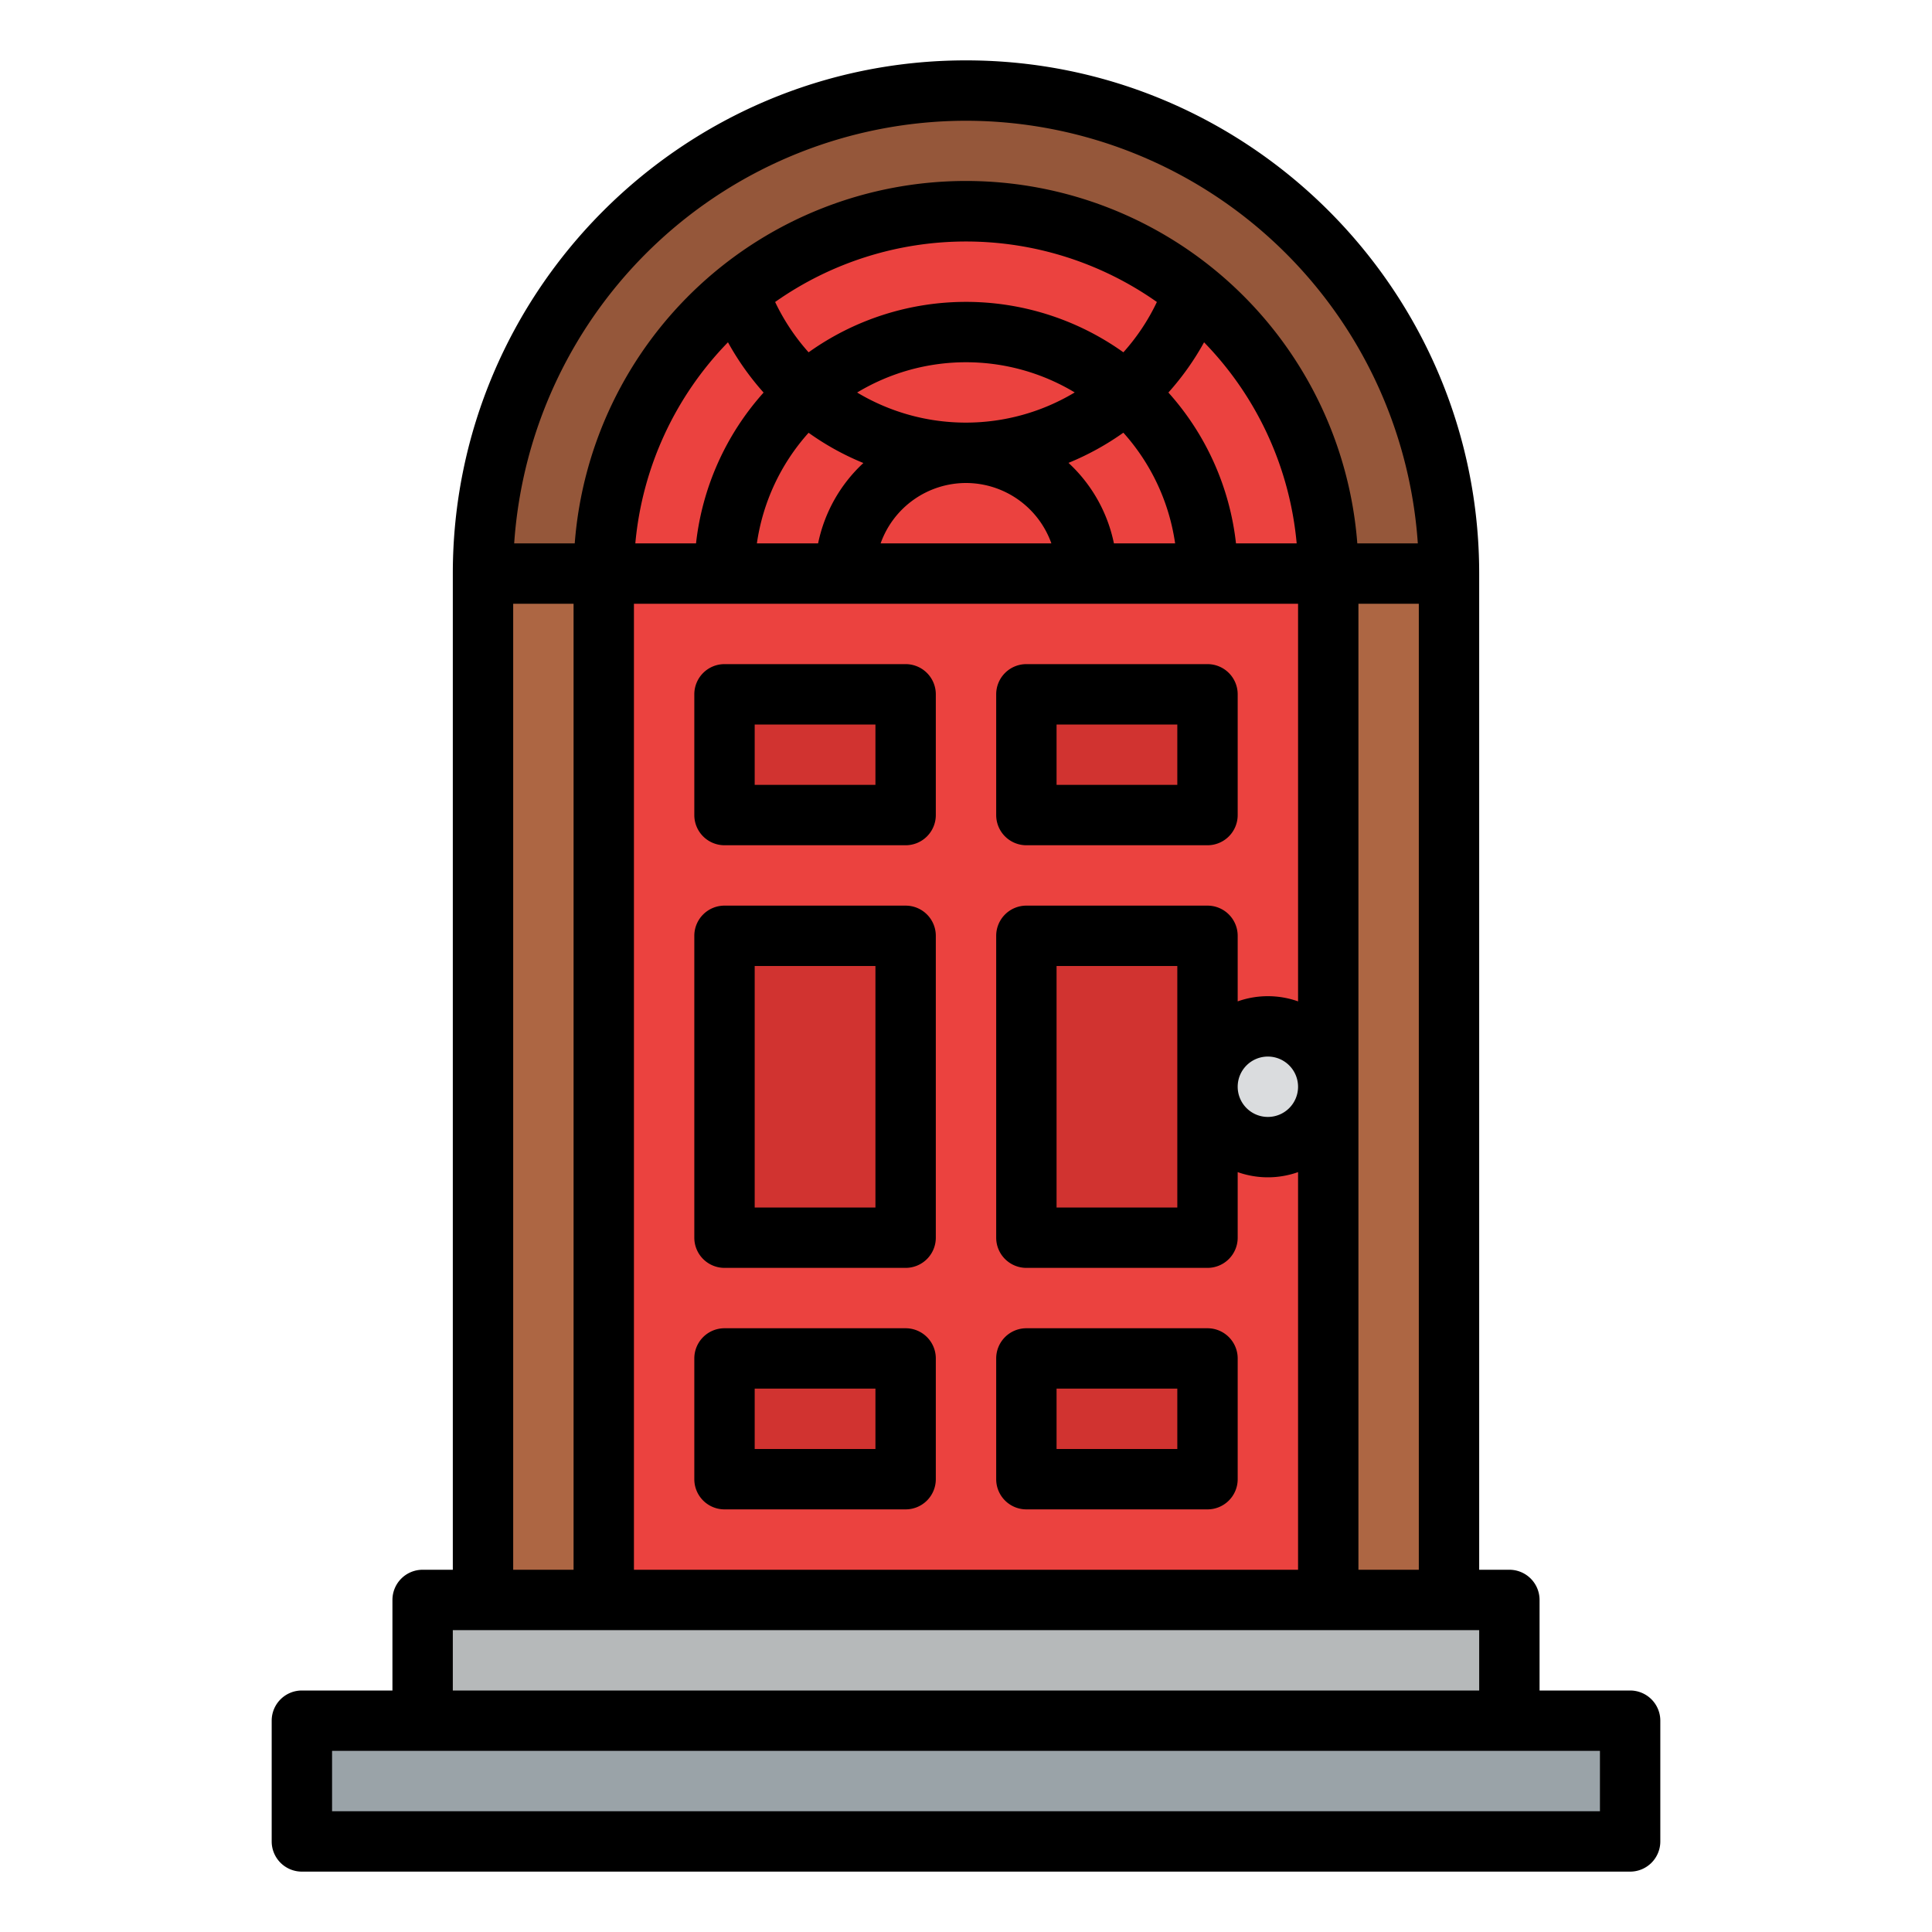 <svg id="Filled" height="512" viewBox="0 0 512 512" width="512" xmlns="http://www.w3.org/2000/svg"><path d="m256 24a128 128 0 0 1 128 128 0 0 0 0 1 0 0h-256a0 0 0 0 1 0 0 128 128 0 0 1 128-128z" fill="#95573a"/><path d="m128 152h32v272h-32z" fill="#ad6643"/><path d="m160 152a96 96 0 0 1 192 0z" fill="#eb423f"/><path d="m160 152h192v272h-192z" fill="#eb423f"/><path d="m112 424h288v32h-288z" fill="#b6b9ba"/><path d="m80 456h352v32h-352z" fill="#9aa3a8"/><g fill="#d13330"><path d="m192 184h48v32h-48z"/><path d="m272 184h48v32h-48z"/><path d="m192 360h48v32h-48z"/><path d="m272 360h48v32h-48z"/><path d="m192 248h48v80h-48z"/><path d="m272 248h48v80h-48z"/></g><circle cx="336" cy="288" fill="#dadcde" r="16"/><path d="m352 152h32v272h-32z" fill="#ad6643"/><path d="m432 448h-24v-24a8 8 0 0 0 -8-8h-8v-264c0-74.991-61.01-136-136-136s-136 61.009-136 136v264h-8a8 8 0 0 0 -8 8v24h-24a8 8 0 0 0 -8 8v32a8 8 0 0 0 8 8h352a8 8 0 0 0 8-8v-32a8 8 0 0 0 -8-8zm-72-32v-256h16v256zm-48-96h-32v-64h32zm-97.714-205.311a71.311 71.311 0 0 0 14.519 8.014 39.982 39.982 0 0 0 -12 21.3h-16.224a55.808 55.808 0 0 1 13.705-29.314zm12.862-10.665a55.881 55.881 0 0 1 57.666-.024 56.037 56.037 0 0 1 -57.666.022zm28.852 23.976a24.039 24.039 0 0 1 22.624 16h-45.248a24.039 24.039 0 0 1 22.624-16zm39.2 16a39.994 39.994 0 0 0 -12.037-21.333 72.339 72.339 0 0 0 14.54-8 55.814 55.814 0 0 1 13.716 29.333zm32.35 0a71.738 71.738 0 0 0 -17.914-39.974 71.768 71.768 0 0 0 9.454-13.312 87.741 87.741 0 0 1 24.543 53.286zm-29.843-50.635a71.757 71.757 0 0 0 -83.42.005 56.505 56.505 0 0 1 -8.87-13.338 87.814 87.814 0 0 1 101.169 0 55.785 55.785 0 0 1 -8.879 13.333zm-104.787-2.656a72.687 72.687 0 0 0 9.441 13.327 71.725 71.725 0 0 0 -17.906 39.964h-16.088a87.744 87.744 0 0 1 24.553-53.291zm151.08 69.291v105.376a23.944 23.944 0 0 0 -16 0v-17.376a8 8 0 0 0 -8-8h-48a8 8 0 0 0 -8 8v80a8 8 0 0 0 8 8h48a8 8 0 0 0 8-8v-17.376a23.944 23.944 0 0 0 16 0v105.376h-176v-256zm0 128a8 8 0 1 1 -8-8 8.009 8.009 0 0 1 8 8zm-88-256a120.16 120.16 0 0 1 119.736 112h-16.036a104 104 0 0 0 -207.39 0h-16.046a120.162 120.162 0 0 1 119.736-112zm-120 128h16v256h-16zm-16 272h272v16h-272zm304 48h-336v-16h336z"/><path d="m192 224h48a8 8 0 0 0 8-8v-32a8 8 0 0 0 -8-8h-48a8 8 0 0 0 -8 8v32a8 8 0 0 0 8 8zm8-32h32v16h-32z"/><path d="m272 224h48a8 8 0 0 0 8-8v-32a8 8 0 0 0 -8-8h-48a8 8 0 0 0 -8 8v32a8 8 0 0 0 8 8zm8-32h32v16h-32z"/><path d="m192 400h48a8 8 0 0 0 8-8v-32a8 8 0 0 0 -8-8h-48a8 8 0 0 0 -8 8v32a8 8 0 0 0 8 8zm8-32h32v16h-32z"/><path d="m272 400h48a8 8 0 0 0 8-8v-32a8 8 0 0 0 -8-8h-48a8 8 0 0 0 -8 8v32a8 8 0 0 0 8 8zm8-32h32v16h-32z"/><path d="m192 336h48a8 8 0 0 0 8-8v-80a8 8 0 0 0 -8-8h-48a8 8 0 0 0 -8 8v80a8 8 0 0 0 8 8zm8-80h32v64h-32z"/></svg>